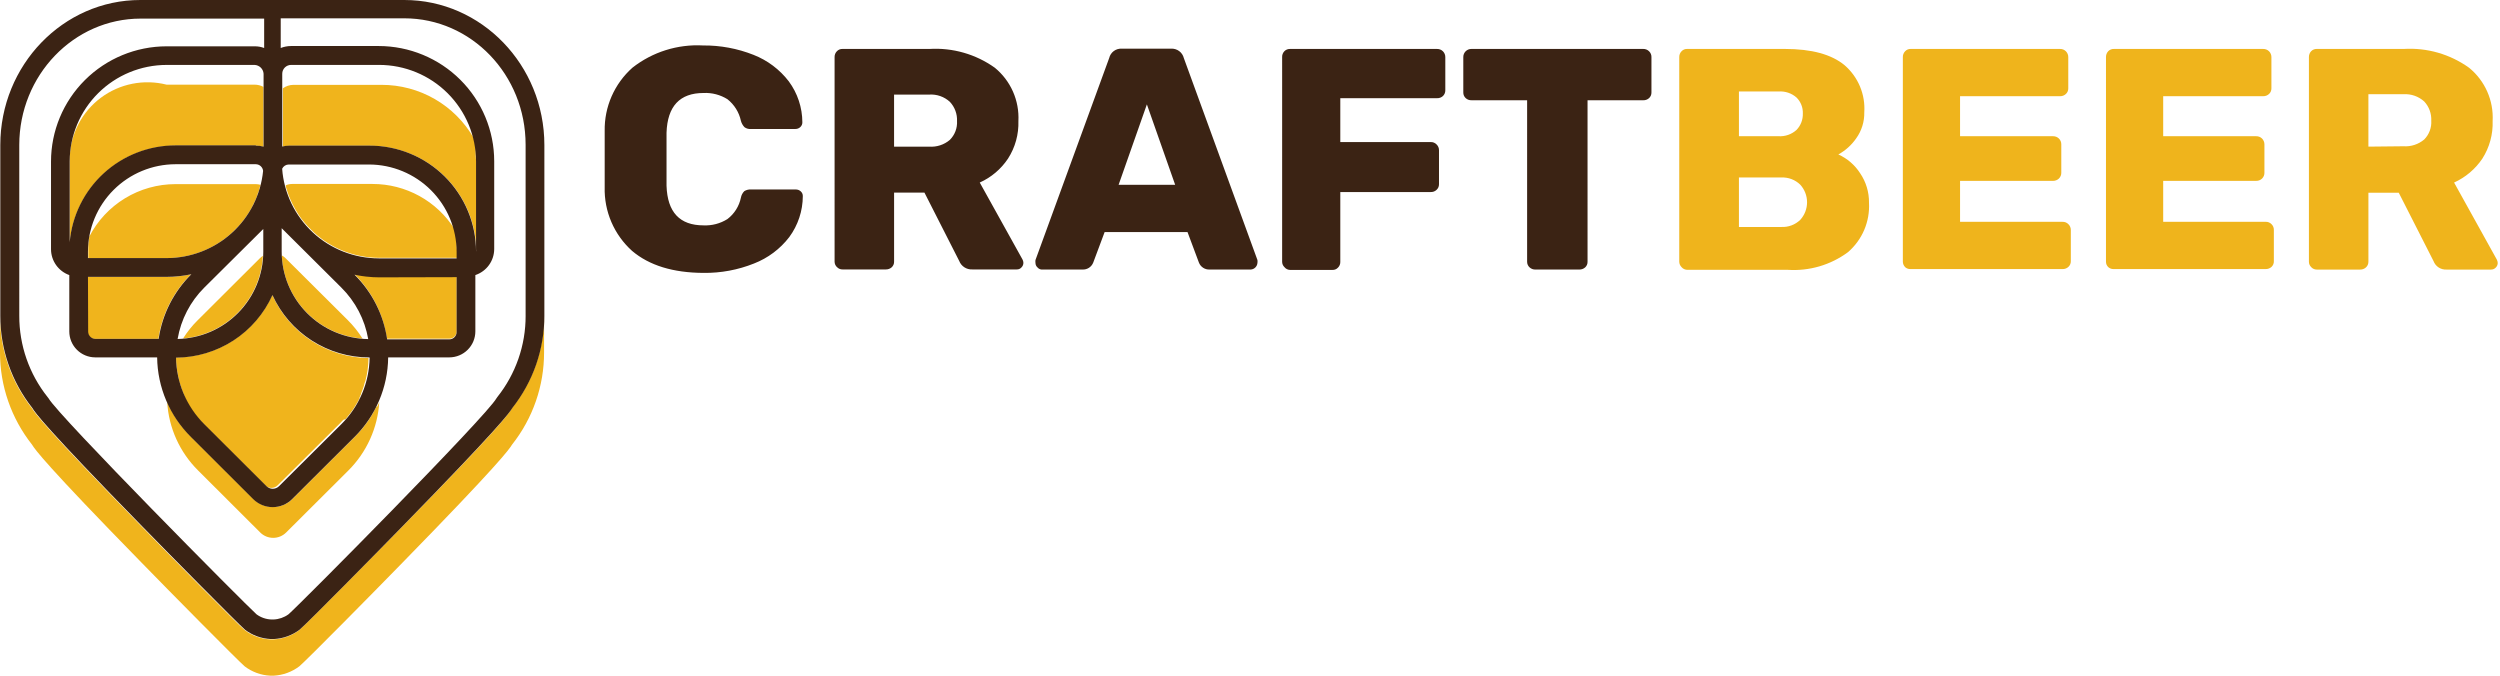 <svg width="222" height="60" fill="none" xmlns="http://www.w3.org/2000/svg">
  <path d="M14.791 22.917c2.144.005 4.211-.793 5.792-2.236l.569-.567c.067-.075.142-.15.209-.234l.059-.075.201-.25.067-.084.352-.5.05-.083.134-.217.1-.184.117-.209c0-.083.084-.167.117-.25.03-.05.055-.103.075-.159.066-.133.124-.27.176-.409l.05-.142c0-.108.084-.217.117-.325.017-.044.031-.088.042-.134 0-.15.092-.292.126-.442-.138-.044-.282-.066-.427-.067h-7.131c-1.584-0-3.136.435-4.488 1.258-1.351.823-2.449 2.001-3.171 3.406 0 .217-.067.434-.084.651-.004.022-.004.045 0 .067v1.201l6.947-.017zM33.657 24.577c-.738.001-1.473-.081-2.193-.242 1.564 1.55 2.58 3.564 2.896 5.74h5.541c.173 0 .339-.069.462-.191.122-.122.191-.288.191-.46v-4.864l-6.897.017zM40.554 21.858v-.092-.467c-.042-.324-.106-.644-.193-.959-.774-1.226-1.847-2.236-3.119-2.936-1.272-.7-2.701-1.068-4.155-1.068h-7.131c-.199-.001-.395.039-.578.117-.004.022-.004.045 0 .067 0 .108.059.217.092.325l.075.25.1.284.101.234.075.175c.034.088.073.175.117.259.016.041.036.08.059.117.162.321.341.632.536.934l.226.317c.193.25.394.492.611.726l.494.492c1.585 1.455 3.662 2.262 5.817 2.261h6.914v-.576c-.025-.117-.034-.292-.042-.459z" fill="#F0B41C"/>
  <path d="M42.245 13.857v-.117-.4c-.004-.036-.004-.072 0-.108 0-.15-.042-.292-.067-.434v-.058c0-.159-.075-.325-.117-.492-.826-1.434-2.017-2.625-3.453-3.453-1.436-.828-3.066-1.263-4.725-1.261h-7.818c-.34.001-.671.109-.946.309v5.181c.199-.054.405-.082.611-.083h7.132c2.502.004 4.9.998 6.668 2.762 1.768 1.764 2.763 4.155 2.765 6.649.009-.072.009-.145 0-.217v-7.784c-.033-.175-.042-.342-.05-.492zM8.446 30.092h5.617c.319-2.176 1.339-4.19 2.905-5.74-.723.161-1.461.242-2.201.242H7.784v4.864c.004.171.076.334.2.452.124.119.289.184.461.182zM15.577 12.931h7.132c.233.002.464.039.686.108V7.717c-.244-.131-.517-.2-.795-.2h-7.809c-.998-.252-2.04-.278-3.049-.077-1.01.201-1.961.625-2.785 1.24-.824.615-1.5 1.406-1.978 2.315-.478.909-.746 1.913-.784 2.938V21.532c.203-2.343 1.279-4.525 3.015-6.117 1.737-1.592 4.008-2.478 6.368-2.484zM24.182 26.188c-.742 1.646-1.942 3.045-3.459 4.03-1.517.985-3.286 1.515-5.096 1.526.011.687.104 1.37.276 2.036 0 .134.067.259.109.384.033.125.075.248.126.367 0 .117.092.234.134.342v.05l.142.325c.003.019.003.039 0 .058.05.1.1.2.159.3v.083l.159.267.067.108.151.242.092.125.151.208c.044.049.083.102.117.159.05.058.092.117.142.167l.159.192.117.125c.092.108.193.209.293.309l5.524 5.506c.073.073.16.131.255.17.096.04.198.06.301.06.103 0 .206-.02.301-.06.096-.039.182-.097.255-.17l5.533-5.506.293-.309c.068-.028.138-.05.209-.067l.159-.2c.052-.055.1-.113.142-.175l.117-.15.151-.209.092-.125.151-.242c.027-.033.05-.069.067-.108.058-.086.111-.175.159-.267l.05-.083.151-.292c-.004-.022-.004-.045 0-.067.05-.108.101-.217.142-.325v-.05c.05-.108.092-.225.134-.342l.126-.367c0-.125.075-.25.117-.384.176-.665.269-1.348.276-2.036-1.814-.019-3.584-.558-5.099-1.552-1.515-.994-2.712-2.401-3.447-4.054zM17.552 28.44c-.493.488-.928 1.032-1.297 1.619 1.872-.165 3.62-.999 4.923-2.348 1.303-1.349 2.072-3.123 2.166-4.993-.097.062-.187.135-.268.217l-5.524 5.506zM32.193 30.067c-.369-.59-.805-1.135-1.297-1.627l-5.533-5.506c-.101-.102-.217-.19-.343-.259.086 1.892.863 3.687 2.184 5.048 1.321 1.361 3.096 2.195 4.99 2.343z" fill="#F0B41C"/>
  <path d="M33.431 36.107c-.209.424-.447.834-.712 1.226-.084.125-.176.25-.268.367l-.05.067-.243.317-.134.142c-.06.076-.124.148-.193.217-.109.125-.218.242-.335.359l-5.533 5.514c-.459.455-1.081.71-1.728.71-.648 0-1.269-.255-1.728-.71l-5.524-5.514c-.117-.117-.234-.234-.343-.359-.109-.125-.126-.142-.193-.217l-.126-.142-.251-.317-.05-.067c-.092-.117-.176-.242-.268-.367-.267-.392-.507-.802-.72-1.226-.067-.134-.126-.267-.184-.401.135 2.292 1.112 4.454 2.745 6.073l5.524 5.514c.304.3.715.468 1.143.468.428 0 .839-.168 1.143-.468l5.533-5.514c1.627-1.624 2.603-3.783 2.745-6.073l-.184.401h-.067z" fill="#F0B41C"/>
  <path d="M35.716 46.769c-2.444 2.503-8.463 8.593-9.132 9.177-.66.502-1.456.792-2.285.834h-.293c-.829-.039-1.627-.33-2.285-.834-.661-.567-6.696-6.674-9.124-9.177-8.546-8.735-9.517-10.103-9.751-10.503C1 33.931-.003 31.045 0 28.073v3.22C-.004 34.265.999 37.152 2.846 39.486c.234.401 1.205 1.769 9.751 10.503 2.436 2.503 8.463 8.601 9.124 9.177.658.504 1.456.796 2.285.834h.293c.829-.042 1.625-.333 2.285-.834.661-.559 6.696-6.674 9.132-9.177 8.538-8.735 9.517-10.103 9.752-10.503 1.847-2.333 2.85-5.22 2.846-8.192v-3.254c.003 2.972-1 5.858-2.846 8.192-.209.434-1.189 1.819-9.752 10.537z" fill="#F0B41C"/>
  <path d="M35.902 0h-23.437C5.61 0 .027 5.781.027 12.881v15.159c-.003 2.972 1 5.858 2.846 8.192.234.401 1.205 1.769 9.751 10.503 2.436 2.503 8.462 8.593 9.124 9.177.658.504 1.456.796 2.285.834h.293c.829-.042 1.625-.333 2.285-.834.67-.567 6.696-6.674 9.132-9.177 8.538-8.735 9.517-10.103 9.751-10.503 1.846-2.334 2.849-5.22 2.846-8.192V12.881C48.341 5.781 42.758 0 35.902 0zm-3.105 12.931h-7.123c-.206.002-.412.029-.611.083V6.549c0-.208.083-.407.23-.555.148-.147.348-.23.556-.23h7.818c2.281.002 4.469.906 6.082 2.514s2.521 3.788 2.523 6.062v7.792c.009.072.009.145 0 .217 0-1.239-.245-2.466-.722-3.61-.476-1.144-1.175-2.184-2.055-3.059-.88-.875-1.925-1.568-3.074-2.04-1.149-.472-2.381-.713-3.624-.71zm.837 10.011c-2.174-.003-4.266-.825-5.857-2.301-1.591-1.476-2.564-3.497-2.722-5.658.052-.111.135-.206.238-.272.104-.066.224-.102.347-.103h7.131c2.062.004 4.039.824 5.497 2.278 1.458 1.454 2.277 3.425 2.28 5.481v.576h-6.914zm6.914 1.669v4.872c0 .173-.069.338-.191.46-.122.122-.288.191-.462.191h-5.516c-.316-2.175-1.332-4.19-2.896-5.74.721.154 1.456.233 2.193.234l6.872-.017zm-10.237.926c1.251 1.241 2.084 2.838 2.386 4.572-2.045-.028-3.997-.857-5.434-2.307-1.438-1.45-2.245-3.405-2.25-5.443v-2.094l5.298 5.272zm2.511 6.224c-.031 2.22-.932 4.34-2.511 5.907L24.778 43.173c-.073.073-.16.131-.255.17-.096.039-.198.06-.301.06-.103 0-.206-.02-.301-.06-.096-.04-.182-.097-.255-.17l-5.524-5.506c-1.577-1.568-2.477-3.687-2.511-5.907 1.812-.01 3.582-.539 5.101-1.524 1.518-.985 2.72-2.385 3.462-4.032.749 1.649 1.959 3.049 3.485 4.031 1.526.982 3.303 1.506 5.12 1.508l.025.017zm-9.442-11.429v2.027c-.004 2.025-.802 3.968-2.223 5.414-1.422 1.446-3.354 2.282-5.385 2.328.296-1.729 1.124-3.324 2.369-4.563l5.24-5.206zm-8.588 2.586H7.811v-.576c.002-2.056.822-4.027 2.28-5.481 1.458-1.454 3.434-2.273 5.497-2.278h7.131c.162.003.316.065.435.174.119.109.193.258.21.418-.21 2.121-1.203 4.088-2.788 5.518-1.584 1.431-3.646 2.223-5.784 2.224zm7.927-10.011h-7.131c-2.362.002-4.638.886-6.379 2.478-1.74 1.592-2.818 3.777-3.021 6.123v-7.191c.009-2.269.919-4.443 2.532-6.046 1.612-1.602 3.796-2.503 6.073-2.506h7.818c.206.01.402.096.548.24.147.145.235.338.247.544v6.474c-.226-.065-.46-.096-.695-.092l.008-.025zM7.811 24.586h6.981c.74-.001 1.478-.08 2.201-.234-1.566 1.55-2.585 3.564-2.905 5.74H8.473c-.172-.002-.336-.072-.456-.194-.121-.122-.188-.286-.188-.457l-.017-4.855zM25.632 54.619h.05-.05zM46.675 28.04c.007 2.619-.878 5.164-2.511 7.216l-.075.108c-.904 1.61-17.352 18.212-18.473 19.188-.39.283-.857.443-1.339.459h-.159c-.483-.013-.95-.173-1.339-.459-1.122-1.01-17.578-17.611-18.473-19.188l-.084-.108c-1.633-2.053-2.518-4.597-2.511-7.216V12.881c0-6.19 4.838-11.229 10.781-11.229h10.965v2.611c-.267-.101-.551-.152-.837-.15h-7.826c-2.721.002-5.33 1.081-7.254 2.998C5.614 9.029 4.532 11.629 4.53 14.341v7.792c.001.502.158.992.449 1.403.291.41.701.722 1.175.891v5.006c-0.0.609.242 1.194.674 1.625.431.432 1.017.675 1.628.677h5.499c.032 2.66 1.111 5.201 3.005 7.075l5.524 5.514c.459.455 1.081.71 1.728.71.648 0 1.269-.255 1.728-.71l5.533-5.514c1.892-1.875 2.968-4.416 2.997-7.075h5.432c.612-.002 1.198-.245 1.631-.677.433-.431.677-1.016.679-1.626v-5.006c.488-.163.912-.474 1.212-.89.3-.416.462-.916.462-1.429v-7.792c-.002-2.712-1.084-5.312-3.008-7.23-1.924-1.918-4.533-2.996-7.254-2.998h-7.784c-.312.002-.622.062-.912.175V1.627h10.973c5.943 0 10.773 5.006 10.773 11.229v15.184zM56.132 22.283c-.792-.712-1.419-1.586-1.84-2.562-.42-.976-.624-2.032-.596-3.094v-2.503-2.503c-.018-1.056.193-2.103.617-3.071.425-.967 1.054-1.832 1.844-2.536 1.781-1.399 4.013-2.102 6.278-1.977 1.533-.014 3.054.27 4.478.834 1.24.485 2.322 1.298 3.131 2.353.779 1.054 1.201 2.328 1.205 3.637.002.08-.014.159-.046.233-.032.073-.079.139-.138.193-.118.109-.274.169-.435.167h-3.942c-.205.02-.411-.036-.578-.159-.152-.159-.262-.354-.318-.567-.163-.759-.586-1.437-1.197-1.919-.633-.394-1.372-.586-2.118-.551-2.115 0-3.211 1.176-3.289 3.529v4.705c.075 2.353 1.172 3.521 3.289 3.521.747.033 1.485-.162 2.118-.559.617-.469 1.042-1.145 1.197-1.902.04-.218.145-.419.301-.576.177-.112.385-.164.594-.15h3.984c.161-.002.317.058.435.167.059.052.106.116.138.188.032.072.048.15.046.229-.003 1.312-.425 2.589-1.205 3.646-.809 1.052-1.892 1.863-3.131 2.344-1.423.569-2.945.852-4.478.834-2.706-.011-4.821-.662-6.345-1.952zM74.329 23.726c-.069-.062-.123-.139-.161-.223-.037-.085-.057-.176-.057-.269V5.072c-.003-.095.014-.19.048-.279.035-.089.086-.17.153-.238.063-.069.141-.124.228-.16.087-.036.18-.053.274-.049h7.726c2.068-.123 4.116.466 5.801 1.669.696.57 1.247 1.295 1.611 2.117.363.822.528 1.717.482 2.613.038 1.18-.282 2.343-.921 3.337-.619.931-1.489 1.669-2.511 2.127l3.792 6.824c.054.094.083.2.084.309-.001.15-.061.294-.167.4-.051.06-.116.108-.188.139-.072.032-.151.047-.23.044h-3.959c-.247.011-.492-.055-.699-.19-.207-.135-.367-.331-.456-.561l-3.089-6.073h-2.695v6.123c.004.095-.013.19-.049.277-.036.088-.091.167-.16.232-.143.127-.328.195-.519.192h-3.85c-.09.002-.181-.014-.264-.049-.084-.035-.159-.086-.221-.152zm8.178-10.704c.669.049 1.331-.167 1.841-.601.217-.218.386-.479.496-.767.11-.287.157-.595.14-.902.014-.313-.036-.625-.145-.919-.109-.294-.276-.563-.491-.791-.247-.227-.537-.4-.854-.511-.317-.11-.653-.155-.987-.132h-3.114v4.622h3.114zM92.133 23.751c-.058-.05-.104-.111-.135-.18-.032-.069-.048-.144-.049-.22-.011-.086-.011-.173 0-.259l6.546-17.937c.059-.248.203-.468.408-.621.205-.153.458-.228.713-.214h4.378c.256-.013.509.063.715.215.206.152.353.371.414.619l6.538 17.937c.012.086.012.173 0 .259-.012.152-.079.295-.188.403s-.253.172-.407.181h-3.649c-.204.01-.406-.044-.577-.155-.172-.111-.304-.273-.377-.463l-1.013-2.711h-7.358l-1.013 2.711c-.074.19-.206.352-.377.463-.171.111-.373.165-.577.155h-3.65c-.134-.016-.256-.082-.343-.184zm7.199-7.341h5.022l-2.511-7.141-2.511 7.141zM114.063 23.726c-.067-.063-.121-.139-.157-.224-.036-.085-.054-.176-.052-.268V5.072c-.004-.095.01-.189.043-.278.034-.089.084-.17.149-.239.064-.068.142-.122.229-.158.086-.036.18-.053.273-.05h13.058c.098-.003.195.014.286.05.09.036.173.09.242.159.067.068.12.149.156.238.036.089.054.184.053.279v2.945c.002.095-.016.189-.052.276s-.09.167-.157.233c-.144.131-.333.2-.528.192h-8.588v3.896h8.027c.097-.004.193.013.283.048.089.036.17.091.236.16.07.067.126.147.163.236.038.089.056.185.055.281v3.02c.002.094-.017.188-.054.274-.038.086-.094.164-.164.227-.069.065-.15.116-.239.149-.09.033-.185.048-.28.043h-8.027v6.215c.001.091-.016.182-.05.266-.035.085-.086.161-.151.226-.063.07-.14.124-.227.161-.087.036-.181.052-.275.048h-3.767c-.093-.003-.185-.026-.269-.068-.084-.042-.158-.101-.216-.174zM135.826 23.743c-.071-.064-.127-.143-.164-.231-.038-.088-.056-.183-.054-.278V8.902h-4.938c-.095.004-.19-.011-.279-.044-.089-.033-.171-.083-.24-.148-.069-.064-.123-.142-.159-.228-.036-.086-.053-.179-.051-.273V5.072c-.002-.096.015-.191.051-.28.036-.089.09-.17.158-.238.068-.068.149-.121.238-.157.09-.036.185-.053.282-.051h15.25c.097-.002.192.015.282.051.089.036.17.09.237.158.069.067.124.148.16.237.036.089.053.185.05.281v3.137c.002.093-.015.186-.051.273-.036.086-.09.164-.159.228-.14.13-.327.199-.519.192h-4.946V23.234c.004.095-.013.19-.049.277-.036.088-.091.167-.161.232-.142.127-.327.196-.519.192h-3.9c-.192.006-.378-.063-.519-.192z" fill="#3B2314"/>
  <path d="M149.327 23.726c-.066-.064-.118-.141-.154-.225-.036-.085-.055-.175-.055-.267V5.072c-.003-.095.014-.19.048-.279.035-.089.087-.17.153-.238.063-.07.141-.124.228-.161.086-.036.18-.052.274-.048h8.68c2.377 0 4.146.484 5.307 1.452.592.515 1.058 1.159 1.36 1.883.302.723.432 1.507.381 2.288.019.83-.234 1.644-.72 2.319-.41.591-.951 1.079-1.582 1.427.793.358 1.465.938 1.934 1.669.526.772.8 1.687.787 2.62.045.825-.1 1.649-.423 2.41-.324.761-.818 1.437-1.444 1.978-1.539 1.14-3.435 1.696-5.349 1.568h-8.931c-.094-.003-.186-.025-.271-.065-.085-.04-.161-.098-.223-.169zm8.597-11.63c.292.019.584-.02.86-.116.276-.096.53-.247.747-.443.187-.194.333-.422.429-.673.096-.251.141-.518.132-.787.009-.26-.035-.52-.13-.762-.095-.243-.239-.463-.423-.648-.218-.195-.474-.343-.752-.436-.277-.093-.571-.129-.863-.106h-3.507v3.971h3.507zm.259 8.059c.307.015.614-.033.902-.141.288-.107.551-.273.772-.485.393-.429.61-.988.61-1.568s-.217-1.14-.61-1.568c-.221-.213-.484-.38-.771-.489-.288-.109-.595-.158-.903-.145h-3.766v4.396h3.766zM169.182 23.726c-.066-.064-.118-.141-.154-.225-.036-.085-.055-.175-.055-.267V5.072c-.003-.095.013-.19.048-.279.034-.089.086-.17.152-.238.063-.07.141-.124.228-.161.087-.036.181-.052.275-.048h13.258c.097-.002.192.015.282.051.089.036.17.09.237.158.068.068.121.149.157.238.036.089.054.184.053.279v2.77c.002.093-.015.186-.051.273-.036.086-.09.164-.159.228-.14.132-.326.204-.519.2h-8.881v3.554h8.262c.096-.002.192.015.281.051.09.036.171.089.239.157.068.068.122.149.157.238.036.089.053.184.051.281v2.503c.003.097-.014.194-.05.284-.036.09-.09.172-.159.241-.139.134-.325.209-.519.209h-8.262v3.637h9.099c.096-.004.193.012.282.048.09.036.17.09.237.16.07.067.125.147.162.236.038.089.056.184.056.281v2.77c.002.095-.016.19-.054.278-.037.088-.093.167-.164.231-.141.129-.328.198-.519.192h-13.51c-.169.004-.333-.056-.46-.167zM187.22 23.726c-.068-.063-.121-.139-.157-.224-.036-.085-.054-.176-.052-.268V5.072c-.004-.191.064-.375.192-.517.065-.069.144-.124.233-.16.088-.036.183-.053.278-.049h13.25c.098-.003.195.014.285.05.091.036.174.09.242.159.068.068.121.149.157.238.036.089.054.184.053.279v2.77c.002.093-.015.186-.051.273-.036.086-.09.164-.159.228-.07.066-.153.118-.243.152-.091.034-.187.051-.284.048h-8.873v3.554h8.262c.096-.003.192.015.281.051.09.036.17.09.238.158.135.139.21.324.209.517v2.503c.004.097-.013.193-.048.283-.035.09-.089.172-.157.241s-.15.123-.24.159c-.09.036-.186.054-.283.051h-8.262v3.637h9.099c.096-.004.193.012.282.048.09.036.17.091.237.16.069.067.123.148.159.237.036.089.053.184.05.28v2.77c.004.095-.012.189-.049.277-.036.088-.09.167-.16.232-.141.129-.328.198-.519.192h-13.476c-.09.006-.179-.006-.264-.034-.085-.029-.163-.074-.23-.133zM205.241 23.726c-.067-.063-.12-.139-.157-.224-.036-.085-.053-.176-.052-.268V5.072c-.004-.191.065-.375.193-.517.065-.069.144-.124.232-.16.088-.036.183-.053.278-.049h7.718c2.068-.126 4.117.463 5.8 1.669.698.569 1.25 1.294 1.614 2.116.364.822.528 1.718.479 2.615.041 1.179-.277 2.342-.912 3.337-.623.928-1.493 1.664-2.511 2.127l3.791 6.833c.05.096.079.201.084.309-.001.15-.061.294-.167.401-.054.059-.12.106-.194.138-.074.032-.153.047-.233.046h-3.96c-.246.012-.49-.054-.696-.189-.206-.135-.364-.332-.45-.562l-3.089-6.073h-2.695v6.123c.002.095-.016.19-.054.278-.037.088-.093.167-.164.231-.141.129-.327.198-.519.192h-3.842c-.092.002-.184-.016-.269-.052-.085-.036-.161-.089-.225-.156zm8.187-10.737c.668.045 1.329-.17 1.841-.601.216-.218.384-.48.492-.768.108-.287.155-.594.136-.901.015-.312-.033-.625-.141-.918-.107-.294-.273-.563-.487-.792-.248-.224-.539-.396-.856-.507-.316-.11-.651-.156-.985-.136h-3.114v4.655l3.114-.033z" fill="#EFB41C"/>
</svg>
